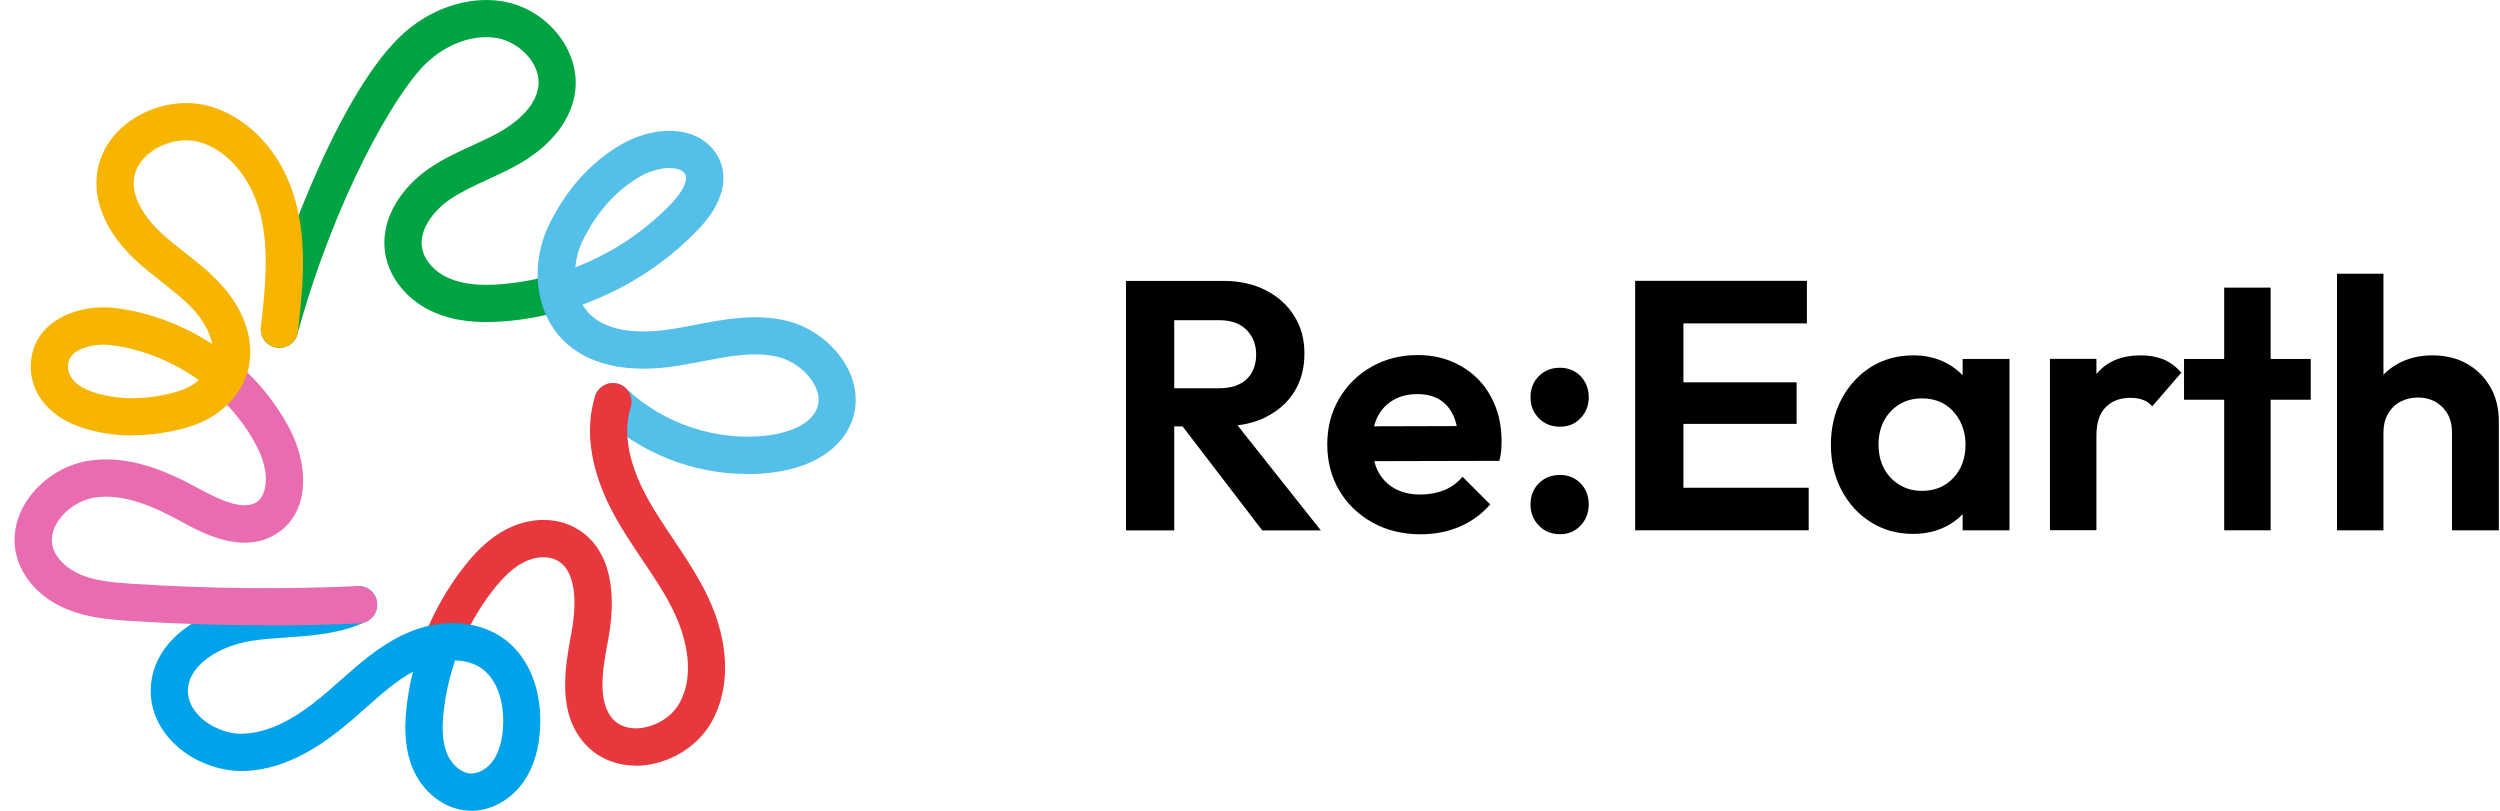 <svg width="148" height="48" viewBox="0 0 148 48" fill="none" xmlns="http://www.w3.org/2000/svg">
<path d="M16.539 20.599C16.442 20.599 16.345 20.585 16.248 20.557C15.662 20.396 15.316 19.791 15.477 19.2C16.349 16.011 19.723 6.056 23.623 2.225C25.344 0.531 27.726 -0.29 29.83 0.093C32.392 0.559 34.325 2.963 34.058 5.35C33.864 7.048 32.673 8.599 30.703 9.72C30.098 10.066 29.475 10.348 28.875 10.625C28.063 10.999 27.297 11.35 26.623 11.811C25.755 12.411 24.805 13.519 24.98 14.649C25.095 15.393 25.732 16.113 26.604 16.482C27.398 16.819 28.381 16.93 29.697 16.823C30.716 16.74 31.741 16.551 32.742 16.26C33.329 16.09 33.938 16.426 34.109 17.013C34.279 17.599 33.943 18.208 33.356 18.379C32.212 18.711 31.04 18.928 29.872 19.02C28.183 19.154 26.872 18.992 25.737 18.508C24.158 17.834 23.032 16.482 22.802 14.982C22.474 12.845 23.914 11.003 25.372 9.993C26.207 9.416 27.098 9.005 27.961 8.613C28.547 8.345 29.097 8.091 29.618 7.796C30.246 7.44 31.718 6.462 31.875 5.091C32.027 3.748 30.721 2.488 29.447 2.257C28.04 2.003 26.401 2.594 25.174 3.799C23.369 5.571 19.825 11.705 17.609 19.782C17.476 20.271 17.032 20.594 16.548 20.594" fill="#00A341"/>
<path d="M39.639 9.946C39.103 9.946 38.452 10.126 37.908 10.44C36.477 11.262 35.328 12.545 34.497 14.243C34.266 14.714 34.109 15.263 34.059 15.826C36.242 14.982 38.203 13.675 39.791 12C40.428 11.326 40.746 10.639 40.571 10.325C40.515 10.228 40.409 10.085 40.118 10.006C39.975 9.969 39.814 9.951 39.643 9.951M44.212 28.057C41.009 28.057 37.852 26.811 35.526 24.572C35.088 24.148 35.074 23.451 35.499 23.012C35.923 22.574 36.62 22.56 37.059 22.985C39.269 25.112 42.532 26.178 45.574 25.763C46.109 25.689 47.9 25.357 48.361 24.185C48.532 23.751 48.486 23.28 48.218 22.782C47.798 21.988 46.903 21.319 45.994 21.115C44.604 20.802 43.118 21.092 41.54 21.397C41.097 21.48 40.645 21.572 40.188 21.646C37.151 22.14 34.77 21.609 33.302 20.105C32.656 19.44 32.213 18.596 31.991 17.663C31.991 17.659 31.991 17.649 31.986 17.645C31.973 17.594 31.959 17.538 31.954 17.488C31.677 16.14 31.853 14.636 32.517 13.279C33.547 11.179 34.991 9.582 36.809 8.534C37.788 7.971 39.32 7.505 40.7 7.883C41.489 8.1 42.112 8.571 42.491 9.245C43.192 10.486 42.791 12.046 41.392 13.523C39.486 15.536 37.114 17.077 34.479 18.032C34.59 18.222 34.723 18.402 34.88 18.563C36.076 19.786 38.231 19.731 39.832 19.472C40.257 19.403 40.677 19.32 41.12 19.237C42.851 18.905 44.637 18.558 46.474 18.969C48.02 19.315 49.437 20.386 50.161 21.757C50.724 22.819 50.812 23.972 50.406 25.002C49.787 26.566 48.135 27.646 45.864 27.955C45.31 28.029 44.757 28.066 44.208 28.066" fill="#54BFE8"/>
<path d="M37.641 45.323C36.524 45.323 35.499 44.917 34.761 44.174C32.919 42.314 33.45 39.498 33.833 37.445C34.027 36.406 34.336 33.909 32.979 33.175C32.462 32.894 31.719 32.931 31.036 33.268C30.413 33.577 29.813 34.126 29.149 34.985C28.337 36.037 27.677 37.2 27.183 38.451C26.956 39.018 26.315 39.295 25.752 39.069C25.184 38.843 24.907 38.202 25.134 37.638C25.706 36.198 26.467 34.851 27.404 33.637C27.953 32.922 28.83 31.902 30.058 31.292C31.392 30.632 32.873 30.609 34.032 31.232C35.915 32.252 36.616 34.602 36.007 37.851C35.693 39.512 35.305 41.584 36.334 42.623C36.861 43.154 37.594 43.149 37.982 43.094C38.91 42.969 39.782 42.406 40.207 41.654C41.319 39.688 40.377 37.237 39.92 36.277C39.408 35.192 38.734 34.191 38.019 33.129C37.493 32.345 36.948 31.537 36.468 30.683C34.992 28.062 34.567 25.555 35.231 23.446C35.416 22.865 36.035 22.542 36.616 22.726C37.198 22.911 37.521 23.529 37.336 24.111C36.731 26.026 37.576 28.154 38.388 29.603C38.827 30.378 39.321 31.122 39.847 31.902C40.571 32.981 41.324 34.103 41.91 35.335C43.188 38.031 43.262 40.731 42.122 42.748C41.356 44.1 39.879 45.074 38.268 45.291C38.056 45.318 37.848 45.332 37.641 45.332" fill="#E8373D"/>
<path d="M26.942 39.097C26.609 40.071 26.383 41.072 26.268 42.088C26.143 43.191 26.208 43.994 26.466 44.622C26.739 45.277 27.306 45.757 27.842 45.789C28.317 45.822 28.866 45.503 29.212 45C29.554 44.497 29.748 43.805 29.785 42.937C29.845 41.483 29.397 40.246 28.585 39.623C28.109 39.259 27.528 39.111 26.942 39.097ZM27.902 47.995C27.837 47.995 27.772 47.995 27.708 47.991C26.319 47.908 25.031 46.92 24.426 45.471C23.886 44.174 23.965 42.776 24.071 41.839C24.149 41.142 24.274 40.449 24.445 39.766C23.448 40.316 22.557 41.1 21.625 41.931C21.399 42.134 21.168 42.337 20.937 42.536C19.317 43.934 17.121 45.554 14.472 45.642C12.925 45.688 11.287 45.032 10.202 43.911C9.302 42.983 8.85 41.825 8.929 40.648C9.016 39.305 9.722 38.109 10.969 37.191C11.952 36.466 13.235 35.954 14.573 35.751C15.325 35.636 16.082 35.585 16.816 35.534C18.247 35.437 19.604 35.345 20.757 34.796C21.306 34.537 21.966 34.768 22.225 35.322C22.488 35.871 22.253 36.531 21.699 36.789C20.167 37.514 18.537 37.625 16.964 37.736C16.244 37.786 15.57 37.833 14.905 37.934C13.101 38.211 11.222 39.282 11.126 40.791C11.079 41.492 11.458 42.042 11.781 42.374C12.436 43.048 13.465 43.472 14.393 43.435C16.35 43.371 18.145 42.028 19.488 40.865C19.71 40.671 19.931 40.477 20.153 40.279C21.27 39.291 22.419 38.271 23.849 37.588C26.434 36.356 28.677 36.928 29.909 37.87C31.317 38.945 32.074 40.823 31.977 43.034C31.921 44.322 31.598 45.406 31.017 46.251C30.269 47.34 29.083 48 27.888 48" fill="#00A2EA"/>
<path d="M15.759 37.02C13.064 37.02 10.364 36.932 7.692 36.757C6.4 36.674 5.14 36.554 3.945 36.06C2.435 35.437 1.328 34.255 0.982 32.903C0.705 31.823 0.917 30.669 1.582 29.654C2.38 28.426 3.774 27.517 5.209 27.282C7.628 26.885 9.954 27.933 11.707 28.892C13.073 29.64 14.444 30.254 15.233 29.7C15.755 29.331 16.073 28.048 15.159 26.34C14.523 25.154 13.669 24.088 12.612 23.174C12.15 22.773 12.1 22.08 12.501 21.619C12.898 21.157 13.595 21.111 14.056 21.508C15.316 22.597 16.341 23.876 17.102 25.297C18.187 27.319 18.459 30.125 16.503 31.505C14.481 32.931 11.984 31.565 10.646 30.831C9.201 30.042 7.323 29.169 5.569 29.46C4.734 29.599 3.894 30.148 3.428 30.863C3.202 31.209 2.962 31.754 3.119 32.359C3.289 33.032 3.931 33.669 4.789 34.025C5.675 34.394 6.691 34.482 7.835 34.56C12.257 34.851 16.747 34.897 21.178 34.699C21.787 34.671 22.304 35.142 22.331 35.751C22.359 36.36 21.888 36.877 21.279 36.905C19.447 36.988 17.605 37.029 15.759 37.029" fill="#E96BB0"/>
<path d="M6.132 20.405C5.306 20.405 4.401 20.682 4.129 21.226C4.037 21.411 3.94 21.84 4.171 22.265C4.54 22.939 5.597 23.391 7.143 23.543C8.181 23.645 9.543 23.488 10.613 23.142C11.061 22.999 11.458 22.777 11.781 22.509C10.216 21.388 8.393 20.654 6.547 20.428C6.413 20.409 6.275 20.405 6.132 20.405ZM7.798 25.782C7.498 25.782 7.207 25.768 6.935 25.74C3.995 25.459 2.758 24.272 2.241 23.331C1.609 22.182 1.784 20.977 2.163 20.229C3.003 18.568 5.167 18.032 6.824 18.236C8.836 18.485 10.821 19.228 12.566 20.368C12.418 19.616 11.952 18.877 11.458 18.332C10.918 17.742 10.272 17.239 9.589 16.699C9.067 16.288 8.532 15.868 8.02 15.393C6.409 13.888 5.592 12.148 5.721 10.496C5.823 9.171 6.538 7.98 7.733 7.14C9.086 6.19 10.872 5.862 12.39 6.282C14.324 6.817 16.696 8.65 17.568 12.19C18.187 14.696 17.896 17.308 17.638 19.611C17.568 20.216 17.024 20.654 16.419 20.585C15.815 20.515 15.376 19.971 15.445 19.366C15.695 17.142 15.948 14.843 15.427 12.72C14.896 10.565 13.475 8.871 11.804 8.41C10.904 8.16 9.829 8.368 9.003 8.945C8.629 9.208 7.992 9.78 7.923 10.662C7.821 11.973 8.887 13.177 9.529 13.777C9.967 14.188 10.447 14.562 10.95 14.959C11.675 15.526 12.422 16.113 13.082 16.837C14.578 18.466 15.155 20.442 14.624 22.117C14.545 22.362 14.444 22.597 14.324 22.828C14.315 22.846 14.305 22.865 14.292 22.888C13.696 23.959 12.621 24.812 11.287 25.237C10.216 25.583 8.943 25.772 7.798 25.772" fill="#F7B502"/>
<path d="M74.933 24.693C75.662 24.328 76.225 23.83 76.622 23.193C77.019 22.556 77.222 21.804 77.222 20.936C77.222 20.068 77.024 19.353 76.622 18.711C76.225 18.065 75.662 17.558 74.942 17.188C74.222 16.819 73.392 16.63 72.455 16.63H66.658V31.399H69.515V25.242H70.009L74.725 31.399H78.192L73.263 25.182C73.876 25.104 74.435 24.947 74.933 24.698V24.693ZM69.515 18.956H72.183C72.884 18.956 73.424 19.15 73.798 19.533C74.176 19.921 74.365 20.405 74.365 20.991C74.365 21.578 74.176 22.094 73.798 22.45C73.419 22.805 72.875 22.985 72.159 22.985H69.515V18.951V18.956Z" fill="black"/>
<path d="M86.489 21.67C85.732 21.236 84.879 21.019 83.928 21.019C82.922 21.019 82.008 21.25 81.196 21.711C80.383 22.173 79.742 22.805 79.276 23.604C78.805 24.402 78.574 25.307 78.574 26.313C78.574 27.319 78.814 28.247 79.29 29.045C79.765 29.844 80.42 30.471 81.256 30.937C82.086 31.399 83.037 31.63 84.103 31.63C84.929 31.63 85.691 31.482 86.392 31.187C87.094 30.891 87.703 30.453 88.22 29.862L86.582 28.224C86.272 28.588 85.908 28.856 85.488 29.022C85.068 29.188 84.597 29.276 84.08 29.276C83.508 29.276 83 29.156 82.566 28.921C82.132 28.68 81.8 28.334 81.57 27.882C81.477 27.702 81.412 27.508 81.357 27.3L88.764 27.282C88.82 27.056 88.857 26.853 88.871 26.664C88.885 26.474 88.894 26.29 88.894 26.105C88.894 25.127 88.681 24.25 88.261 23.479C87.841 22.708 87.255 22.108 86.499 21.674L86.489 21.67ZM82.479 23.687C82.885 23.447 83.36 23.331 83.905 23.331C84.422 23.331 84.856 23.438 85.206 23.645C85.557 23.853 85.829 24.162 86.023 24.568C86.115 24.762 86.189 24.984 86.24 25.224L81.343 25.238C81.394 25.048 81.454 24.868 81.537 24.707C81.754 24.264 82.063 23.927 82.474 23.687H82.479Z" fill="black"/>
<path d="M92.35 21.771C91.847 21.771 91.427 21.938 91.099 22.265C90.772 22.593 90.606 23.013 90.606 23.516C90.606 24.019 90.772 24.421 91.099 24.758C91.427 25.095 91.847 25.261 92.35 25.261C92.853 25.261 93.245 25.095 93.568 24.758C93.891 24.421 94.053 24.01 94.053 23.516C94.053 23.022 93.891 22.598 93.568 22.265C93.245 21.938 92.839 21.771 92.35 21.771Z" fill="black"/>
<path d="M92.35 28.117C91.847 28.117 91.427 28.283 91.099 28.611C90.772 28.939 90.606 29.359 90.606 29.862C90.606 30.365 90.772 30.771 91.099 31.113C91.427 31.454 91.847 31.625 92.35 31.625C92.853 31.625 93.245 31.454 93.568 31.113C93.891 30.771 94.053 30.351 94.053 29.862C94.053 29.373 93.891 28.943 93.568 28.611C93.245 28.283 92.839 28.117 92.35 28.117Z" fill="black"/>
<path d="M99.658 25.094H106.359V22.634H99.658V19.145H106.968V16.625H99.658H98.905H96.801V31.394H98.905H107.074V28.874H99.658V25.094Z" fill="black"/>
<path d="M116.188 22.214C115.907 21.923 115.579 21.674 115.201 21.48C114.628 21.185 113.982 21.037 113.267 21.037C112.33 21.037 111.49 21.268 110.756 21.729C110.022 22.191 109.446 22.823 109.021 23.622C108.601 24.42 108.389 25.325 108.389 26.331C108.389 27.337 108.601 28.223 109.021 29.022C109.441 29.82 110.018 30.452 110.756 30.914C111.49 31.375 112.321 31.606 113.244 31.606C113.973 31.606 114.628 31.459 115.21 31.163C115.588 30.974 115.911 30.725 116.188 30.439V31.394H118.962V21.249H116.188V22.214ZM115.644 28.283C115.168 28.8 114.545 29.059 113.775 29.059C113.285 29.059 112.842 28.939 112.45 28.703C112.058 28.463 111.753 28.145 111.536 27.739C111.319 27.332 111.209 26.857 111.209 26.312C111.209 25.768 111.319 25.311 111.536 24.905C111.753 24.499 112.053 24.175 112.441 23.94C112.824 23.7 113.272 23.585 113.775 23.585C114.278 23.585 114.739 23.7 115.118 23.931C115.496 24.162 115.796 24.489 116.022 24.909C116.244 25.329 116.359 25.805 116.359 26.335C116.359 27.12 116.119 27.771 115.644 28.288V28.283Z" fill="black"/>
<path d="M128.068 21.277C127.68 21.116 127.237 21.037 126.734 21.037C125.599 21.037 124.731 21.397 124.131 22.117C124.122 22.126 124.117 22.14 124.108 22.149V21.245H121.357V31.389H124.108V25.8C124.108 25.029 124.293 24.462 124.667 24.097C125.036 23.733 125.516 23.552 126.106 23.552C126.388 23.552 126.637 23.589 126.854 23.668C127.071 23.746 127.256 23.875 127.413 24.055L129.134 22.062C128.811 21.697 128.46 21.434 128.072 21.273L128.068 21.277Z" fill="black"/>
<path d="M134.422 17.027H131.672V21.25H129.295V23.664H131.672V31.394H134.422V23.664H136.795V21.25H134.422V17.027Z" fill="black"/>
<path d="M147.423 22.907C147.086 22.32 146.625 21.859 146.038 21.531C145.452 21.203 144.769 21.037 143.999 21.037C143.228 21.037 142.54 21.203 141.94 21.54C141.622 21.716 141.345 21.933 141.1 22.182V16.205H138.35V31.394H141.1V25.574C141.1 25.182 141.188 24.826 141.363 24.513C141.539 24.199 141.779 23.954 142.088 23.788C142.397 23.622 142.748 23.534 143.14 23.534C143.726 23.534 144.211 23.724 144.589 24.102C144.968 24.48 145.157 24.97 145.157 25.574V31.394H147.931V24.947C147.931 24.176 147.765 23.497 147.428 22.907H147.423Z" fill="black"/>
</svg>

